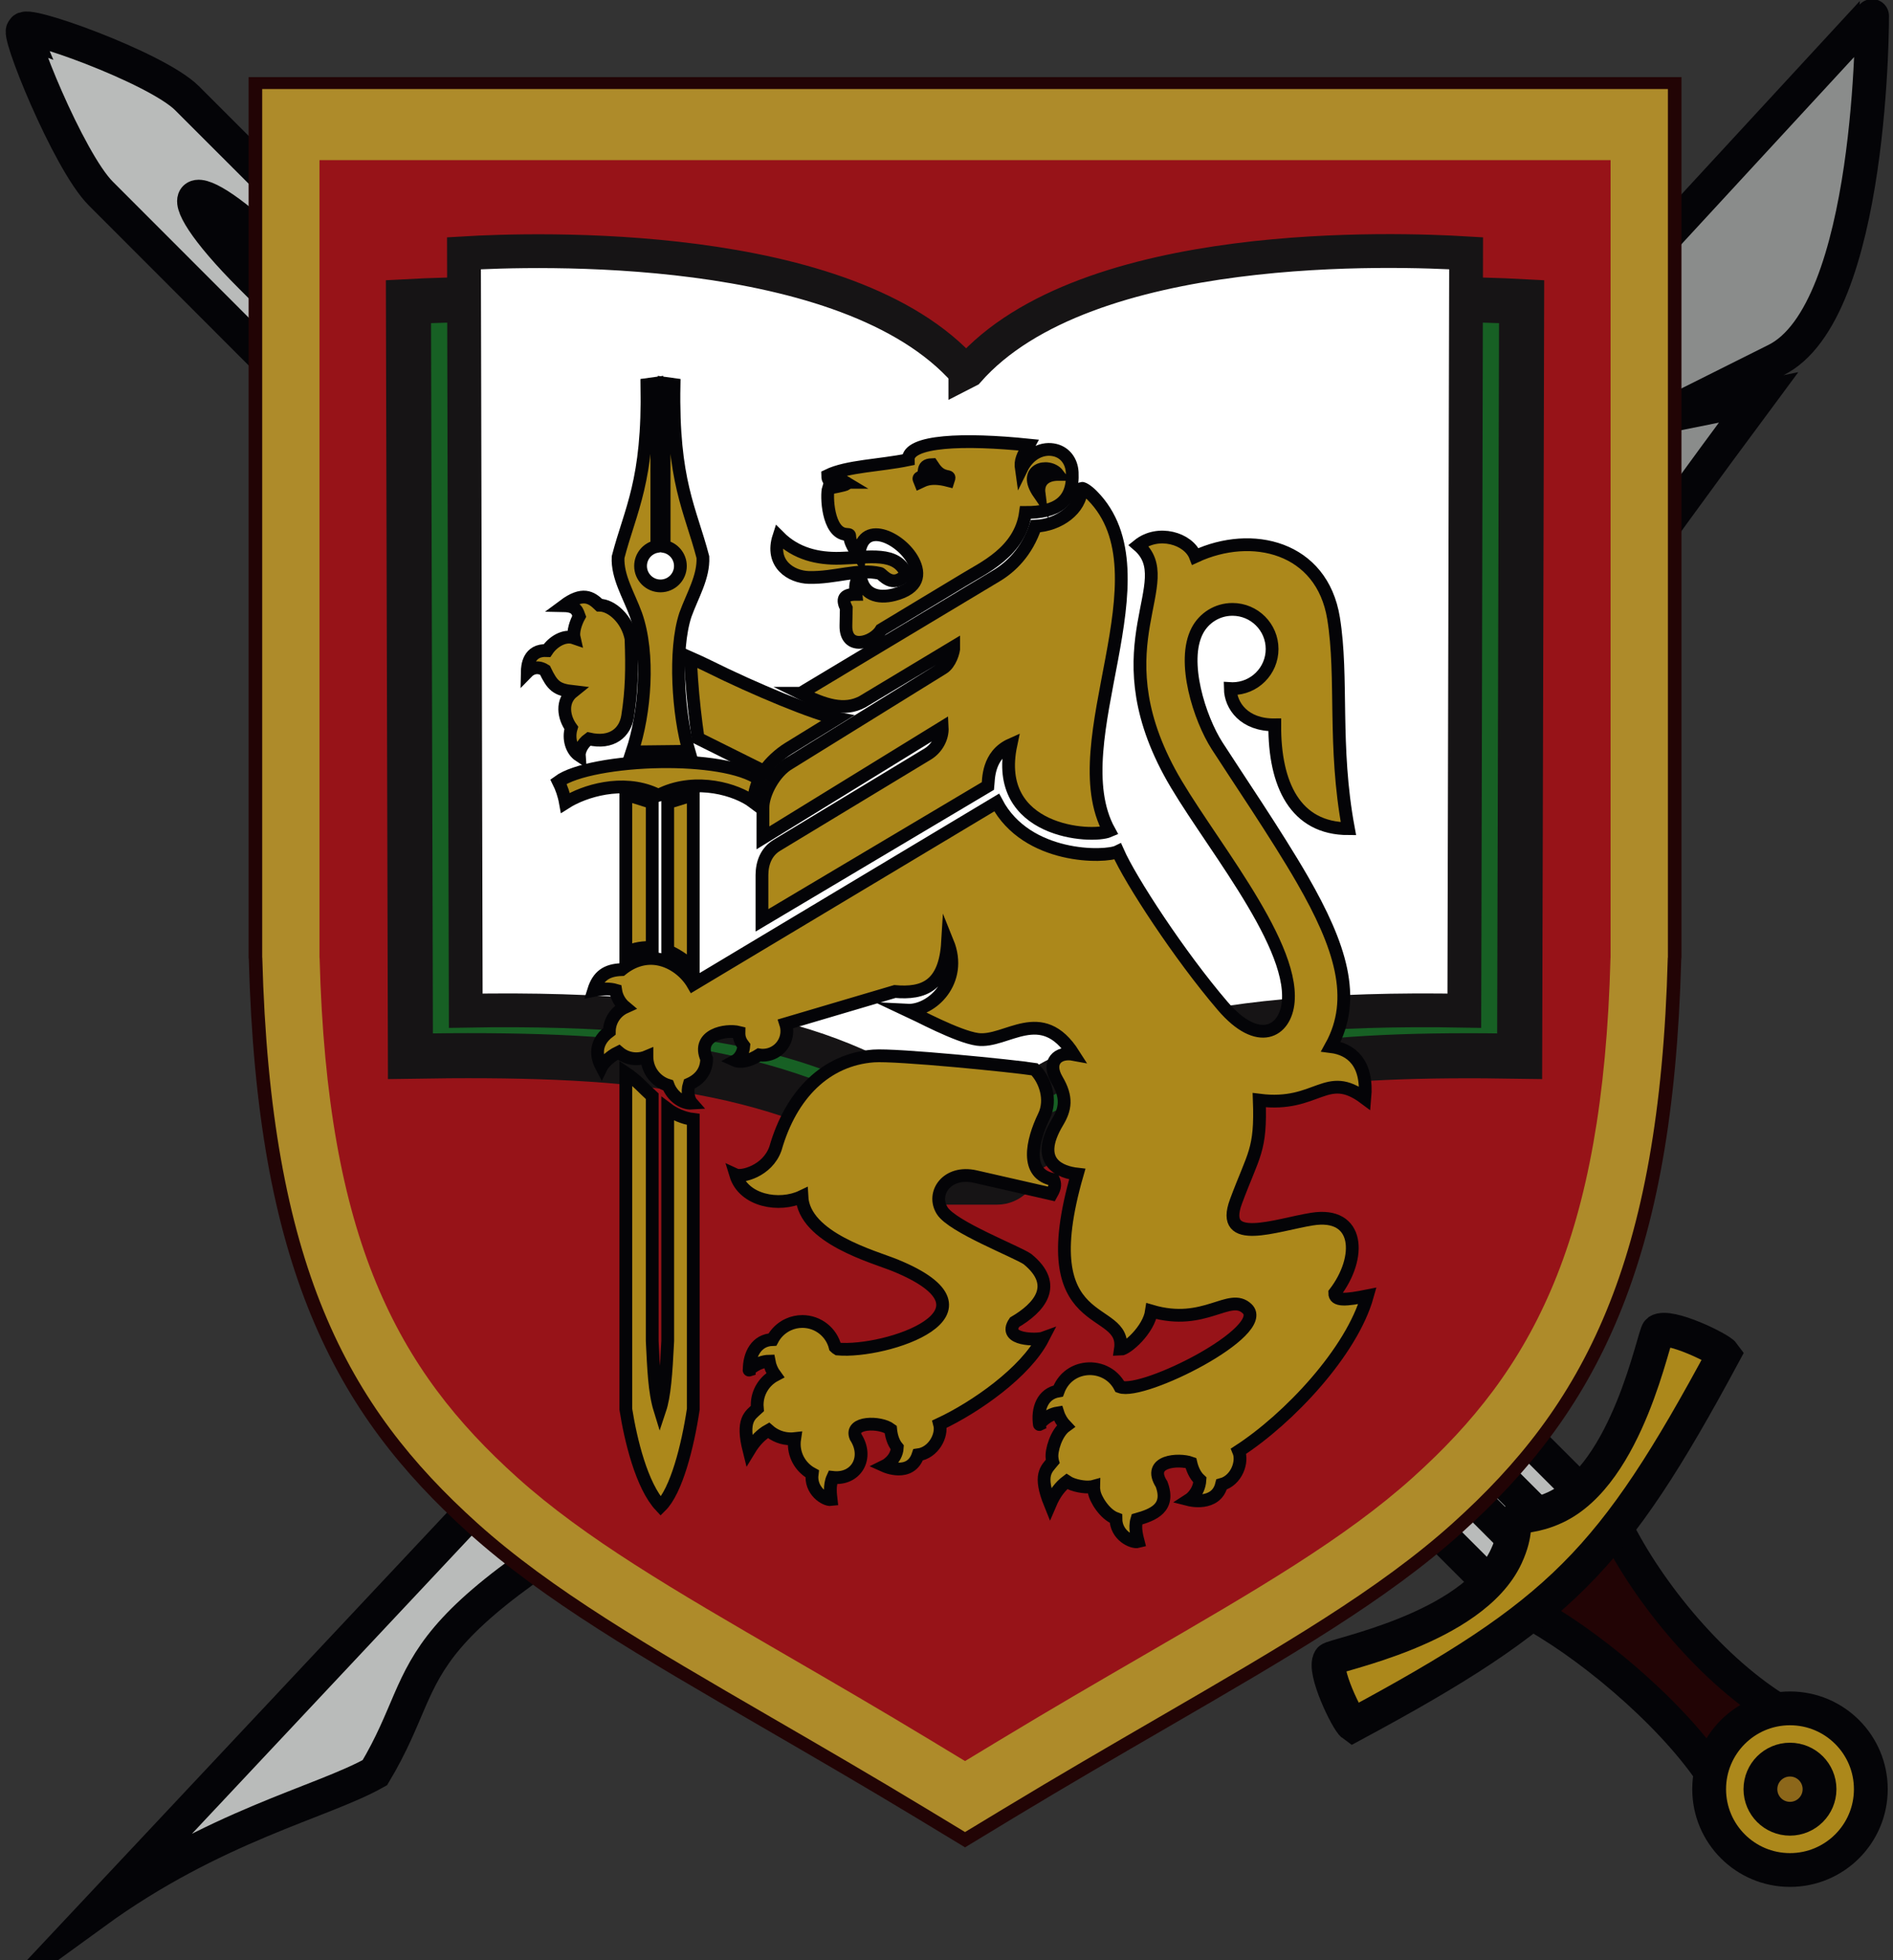 <svg width="84" height="87" viewBox="0 0 84 87" fill="none" xmlns="http://www.w3.org/2000/svg">
<rect x="0" y="0" width="84" height="87" fill="#333333" stroke="none"/>
<path d="M25.097 63.421C32.291 64.359 36.887 64.092 41.843 61.075C43.913 59.816 45.595 58.763 47.459 57.032L35.982 57.303L49.738 54.732C59.093 44.571 67.967 31.201 78.033 17.638L73.783 18.493L78.768 15.999C83.146 13.899 83.08 0.552 83.071 0.561L25.097 63.421Z" fill="#8A8C8B" stroke="#040407" stroke-width="1.5" stroke-miterlimit="22.926"/>
<path d="M32.853 63.871C16.786 72.688 19.657 73.62 16.636 78.675C14.294 79.996 9.517 81.028 4.218 84.874L71.274 13.401C72.83 11.594 70.523 14.679 67.987 17.655C61.892 24.805 47.955 40.862 36.483 53.512C28.72 62.073 29.008 64.239 32.853 63.871Z" fill="#B9BBBA" stroke="#040407" stroke-width="1.5" stroke-miterlimit="22.926"/>
<path d="M5.073 7.45L66.6 69.911L70.476 67.446L7.197 5.092C7.176 5.738 5.381 6.852 5.073 7.45Z" fill="#8A8C8B" stroke="#040407" stroke-width="1.5" stroke-miterlimit="22.926"/>
<path d="M71.556 67.471L67.669 71.439C70.308 72.805 74.018 75.874 75.927 78.666L78.761 75.833C75.76 73.939 72.927 70.404 71.556 67.471Z" fill="#220405" stroke="#040407" stroke-width="1.5" stroke-miterlimit="22.926"/>
<path d="M12.496 11.486L69.411 68.4L69.635 68.214L70.333 67.632C70.389 67.585 70.448 67.541 70.51 67.5L71.072 67.126L8.3 4.359C6.932 2.991 0.849 0.821 1.051 1.339C0.633 1.176 3.023 7.141 4.471 8.588L66.65 70.832L66.655 70.832L66.715 70.773L66.976 70.424C67.209 70.114 67.522 69.911 67.829 69.682L68.216 69.371L11.143 12.287C6.97 8.114 8.323 7.312 12.496 11.485V11.486Z" fill="#B9BBBA" stroke="#040407" stroke-width="1.5" stroke-miterlimit="22.926"/>
<path d="M69.006 66.906C72.252 65.403 73.387 59.205 73.579 59.077C74.063 58.754 76.315 59.85 76.495 60.103C71.544 69.302 69.237 71.61 60.037 76.561C59.784 76.381 58.688 74.129 59.011 73.644C59.139 73.453 65.338 72.318 66.84 69.072C67.337 67.999 67.102 67.564 67.339 67.385C67.525 67.245 68.076 67.337 69.006 66.906Z" fill="#AC881B" stroke="#040407" stroke-width="1.5" stroke-miterlimit="22.926"/>
<path fill-rule="evenodd" clip-rule="evenodd" d="M79.429 75.822C81.41 75.822 83.016 77.428 83.016 79.409C83.016 81.39 81.41 82.996 79.429 82.996C77.448 82.996 75.842 81.39 75.842 79.409C75.842 77.428 77.448 75.822 79.429 75.822Z" fill="#AC881B" stroke="#040407" stroke-width="1.5" stroke-miterlimit="22.926"/>
<path fill-rule="evenodd" clip-rule="evenodd" d="M79.428 78.097C80.153 78.097 80.74 78.684 80.74 79.409C80.74 80.133 80.153 80.721 79.428 80.721C78.704 80.721 78.117 80.133 78.117 79.409C78.117 78.684 78.704 78.097 79.428 78.097Z" fill="#8C671A" stroke="#040407" stroke-width="1.5" stroke-miterlimit="22.926"/>
<path d="M40.662 80.682C38.42 79.325 36.038 77.943 33.842 76.668L33.837 76.665C31.124 75.091 28.701 73.685 26.545 72.303C24.361 70.904 22.448 69.528 20.785 68.029C19.321 66.711 18 65.322 16.829 63.748C15.659 62.174 14.648 60.424 13.808 58.387C12.986 56.393 12.336 54.14 11.871 51.525C11.414 48.953 11.134 46.008 11.041 42.586L11.032 42.488V4.338V3.423H11.947H73.698H74.613V4.338V42.488L74.603 42.592C74.511 46.011 74.23 48.955 73.774 51.525C73.309 54.14 72.659 56.393 71.837 58.387C70.997 60.424 69.986 62.174 68.816 63.748C67.646 65.322 66.324 66.711 64.861 68.029C63.197 69.528 61.284 70.904 59.1 72.303C56.944 73.685 54.521 75.091 51.808 76.665C50.614 77.359 49.367 78.082 48.46 78.614C47.293 79.299 46.12 79.994 44.983 80.682L43.848 81.37L42.823 81.991L41.798 81.37L40.662 80.682ZM34.756 75.089C36.875 76.318 39.172 77.651 41.605 79.124L42.822 79.861L42.822 79.861L42.823 79.861L44.04 79.124C45.242 78.396 46.41 77.704 47.538 77.042C48.926 76.228 49.929 75.645 50.894 75.086C53.582 73.526 55.983 72.133 58.114 70.767C60.217 69.419 62.053 68.1 63.639 66.672C65.024 65.424 66.266 64.12 67.351 62.662C68.436 61.203 69.372 59.581 70.15 57.694C70.919 55.83 71.53 53.703 71.973 51.211C72.421 48.689 72.695 45.817 72.783 42.495L72.784 42.48V5.253H12.861V42.482L12.862 42.495C12.95 45.817 13.224 48.689 13.672 51.211C14.115 53.703 14.726 55.83 15.495 57.694C16.273 59.581 17.209 61.203 18.294 62.662C19.379 64.12 20.621 65.424 22.007 66.672C23.592 68.1 25.428 69.419 27.531 70.767C29.662 72.133 32.063 73.526 34.751 75.086L34.756 75.089H34.756Z" fill="#220405"/>
<path d="M41.117 80.279C38.754 78.848 36.389 77.476 34.208 76.211C28.753 73.045 24.462 70.555 21.179 67.6C18.301 65.007 16.001 62.159 14.367 58.195C12.76 54.298 11.821 49.347 11.639 42.514L11.635 42.486V3.951H74.011V42.486L74.006 42.514C73.825 49.347 72.885 54.298 71.278 58.195C69.644 62.159 67.345 65.007 64.466 67.6C61.184 70.555 56.893 73.045 51.437 76.211C49.256 77.476 46.892 78.848 44.529 80.279L42.946 81.237L42.823 81.312L42.7 81.237L41.117 80.279Z" fill="#AE8B2A"/>
<path fill-rule="evenodd" clip-rule="evenodd" d="M41.256 77.213C39.086 75.899 36.913 74.638 34.91 73.476C29.9 70.569 25.959 68.282 22.944 65.567C20.3 63.186 18.188 60.57 16.687 56.929C15.211 53.35 14.348 48.803 14.182 42.527L14.177 42.5V7.107H71.468V42.5L71.464 42.527C71.297 48.803 70.435 53.35 68.959 56.929C67.457 60.57 65.346 63.186 62.702 65.567C59.687 68.282 55.746 70.569 50.735 73.476C48.732 74.638 46.56 75.899 44.39 77.213L42.935 78.093L42.823 78.161L42.71 78.093L41.256 77.213Z" fill="#971318"/>
<path d="M42.823 18.617C48.646 12.708 64.22 13.208 67.52 13.386L67.433 46.877C59.06 46.742 52.286 47.198 45.136 51.329C45.146 51.383 45.151 51.438 45.151 51.495V51.557C45.151 52.057 44.742 52.466 44.243 52.466H41.403C40.903 52.466 40.494 52.057 40.494 51.557V51.495C40.494 51.392 40.512 51.292 40.544 51.2C34.211 47.218 27.486 46.727 18.212 46.877L18.125 13.386C21.425 13.208 37 12.708 42.823 18.617Z" fill="#176024" stroke="#161415" stroke-width="2" stroke-miterlimit="22.926"/>
<path d="M42.958 16.458C48.19 10.509 62.083 11.062 65.057 11.241L64.978 44.858C52.698 44.637 47.506 46.647 43.322 50.008C42.711 50.498 43.059 50.483 42.362 49.928C38.194 46.608 32.85 44.639 20.667 44.858L20.588 11.241C23.562 11.062 37.605 10.559 42.837 16.508V16.52L42.958 16.458Z" fill="white" stroke="#161415" stroke-width="1.5" stroke-miterlimit="22.926"/>
<path d="M47.649 46.799C46.944 46.666 46.434 47.133 46.902 47.925C47.369 48.717 47.274 49.224 46.93 49.798C45.827 51.637 47.129 52.035 47.803 52.111C45.723 59.321 50.029 57.809 49.717 59.888C49.981 59.888 50.973 59.038 51.096 58.19C53.467 58.888 54.557 57.337 55.34 58.084C56.383 59.078 50.742 61.931 49.699 61.553C49.371 60.924 48.701 60.663 48.093 60.771C47.608 60.857 47.162 61.179 46.959 61.737C46.266 61.856 46.021 62.528 46.122 63.224C46.075 63.247 46.424 62.789 46.943 62.708C47.014 62.931 47.135 63.128 47.291 63.29C46.857 63.604 46.641 64.399 46.684 64.71C46.727 65.021 46.701 64.815 46.714 64.865C46.429 65.212 46.075 65.454 46.601 66.754C46.8 66.288 47.048 65.966 47.336 65.751C47.63 65.949 48.157 66.021 48.374 65.991C48.592 65.961 48.484 65.973 48.537 65.959C48.536 66.037 48.507 65.873 48.551 66.196C48.596 66.52 49.015 67.213 49.517 67.398C49.52 68.157 50.254 68.488 50.509 68.42C50.465 68.245 50.33 67.814 50.447 67.434C51.155 67.234 51.943 66.935 51.544 65.873C50.87 64.82 52.317 64.738 52.844 64.929C52.903 65.18 53.02 65.481 53.246 65.686C53.209 66.28 52.762 66.566 52.762 66.566C52.762 66.566 53.964 66.874 54.205 65.885C54.863 65.706 55.166 64.887 54.963 64.405C57.196 62.958 59.984 59.992 60.678 57.513C59.723 57.704 59.222 57.749 59.227 57.389C60.433 55.821 60.346 53.763 58.214 54.108C56.622 54.365 54.099 55.334 54.845 53.325C55.634 51.201 55.962 51.077 55.879 48.828C58.474 49.158 58.836 47.45 60.564 48.744C60.708 47.175 59.961 46.563 59.058 46.45C60.245 44.312 59.471 41.96 57.793 39.042C56.657 37.068 54.815 34.362 54.006 33.098C53.235 31.896 52.412 29.358 53.131 27.989C53.425 27.428 54.012 27.046 54.689 27.046C55.661 27.046 56.448 27.834 56.448 28.805C56.448 29.777 55.661 30.564 54.689 30.564C54.657 30.564 54.624 30.563 54.593 30.561C54.606 31.323 55.209 32.187 56.566 32.171C56.55 34.82 57.478 36.78 59.835 36.78C59.149 33.091 59.603 30.083 59.175 27.439C58.662 24.269 55.549 23.532 53.047 24.696C52.741 23.891 51.385 23.496 50.511 24.202C52.385 25.816 48.816 28.557 51.893 34.267C53.392 37.048 57.408 41.709 57.164 44.459C57.045 45.802 55.834 46.491 54.256 44.648C52.33 42.399 50.156 39.06 49.601 37.795C49.05 38.067 45.56 38.149 44.226 35.618L30.756 43.691C30.445 43.152 29.873 42.697 29.229 42.572C28.698 42.469 28.12 42.597 27.582 43.034C26.906 43.058 26.541 43.322 26.342 43.957C26.76 43.873 27.069 43.875 27.319 43.948C27.363 44.25 27.518 44.516 27.742 44.702C27.331 44.888 27.044 45.299 27.038 45.778C26.238 46.368 26.561 47.099 26.693 47.347C26.75 47.229 27.028 46.898 27.448 46.697C27.659 46.88 27.934 46.991 28.235 46.991C28.403 46.991 28.562 46.957 28.707 46.895V46.898C28.707 47.498 29.104 48.005 29.649 48.172C29.824 48.646 30.29 48.987 30.693 48.961C30.576 48.828 30.467 48.482 30.583 48.115C31.048 47.907 31.356 47.536 31.356 46.994C30.885 45.921 32.215 45.673 32.79 45.819C32.784 46.076 32.867 46.242 33.005 46.42C32.966 46.899 32.641 47.075 32.641 47.075C32.641 47.075 33.014 47.244 33.683 46.82C33.737 46.829 33.792 46.833 33.848 46.833C34.438 46.833 34.915 46.356 34.915 45.766C34.915 45.652 34.897 45.542 34.864 45.439L39.708 44.006C40.974 44.118 41.931 43.768 42.048 41.818C42.754 43.559 41.331 44.891 40.264 44.836C40.651 45.015 42.493 46.01 43.375 46.13C44.661 46.306 46.21 44.533 47.649 46.799Z" fill="#AC881B" stroke="#040407" stroke-width="0.567" stroke-miterlimit="22.926"/>
<path d="M26.129 32.794C25.814 33.017 25.693 33.359 25.706 33.535C25.369 33.313 25.203 32.792 25.349 32.308C25.005 31.832 24.895 31.12 25.427 30.695C24.688 30.611 24.513 30.43 24.182 29.745C23.81 29.513 23.513 29.709 23.396 29.829C23.401 29.561 23.45 28.832 24.275 28.874C24.536 28.479 25.048 28.166 25.478 28.315C25.412 28.032 25.554 27.621 25.701 27.354C25.625 27.155 25.6 26.893 25.018 26.882C25.854 26.258 26.235 26.504 26.6 26.859C27.127 26.859 27.828 27.457 28 28.343C28.05 29.669 28.031 30.641 27.851 31.79C27.738 32.512 27.157 33.031 26.129 32.794Z" fill="#AC881B" stroke="#040407" stroke-width="0.567" stroke-miterlimit="22.926"/>
<path d="M33.907 34.231L30.977 32.771C30.862 31.967 30.755 31.07 30.691 30.132C30.669 29.825 30.653 29.513 30.643 29.2C30.922 29.323 31.197 29.448 31.451 29.575C33.461 30.578 36.207 31.718 37.148 31.887L34.996 33.212C34.588 33.463 34.177 33.841 33.907 34.231Z" fill="#AC881B" stroke="#040407" stroke-width="0.567" stroke-miterlimit="22.926"/>
<path d="M27.77 35.253L28.941 35.625V42.053C28.608 42.045 28.14 42.072 27.77 42.299V35.253ZM28.941 48.657V59.52C29.003 60.721 29.033 61.755 29.282 62.563C29.484 61.958 29.557 60.998 29.63 59.52V49.228C29.875 49.414 30.301 49.628 30.764 49.683V62.544C30.517 64.199 30.009 66.174 29.32 66.851C28.469 65.946 27.982 63.889 27.77 62.544V47.623C28.261 47.951 28.536 48.288 28.941 48.657ZM29.63 42.199V35.625L30.764 35.275V42.977C30.522 42.718 30.08 42.392 29.63 42.199Z" fill="#AC881B" stroke="#040407" stroke-width="0.567" stroke-miterlimit="22.926"/>
<path d="M34.56 23.815C34.166 25.029 35.109 25.611 35.893 25.629C37.071 25.657 38.051 25.224 39.051 25.449C39.143 25.47 39.613 26.168 40.214 25.475C39.786 24.453 38.574 24.746 37.269 24.778C36.311 24.802 35.33 24.591 34.56 23.815Z" fill="#AC881B" stroke="#040407" stroke-width="0.567" stroke-miterlimit="22.926"/>
<path d="M37.591 21.468C37.448 21.558 36.871 21.638 36.76 21.676C36.668 21.955 36.712 23.665 37.553 23.715C37.903 23.736 37.433 23.732 38.117 24.678C38.204 23.006 39.981 23.855 40.521 24.884C40.83 25.473 40.778 26.11 39.666 26.396C38.955 26.577 38.293 26.396 38.181 25.568C38.195 25.646 37.89 25.629 37.981 26.378C37.409 26.38 37.365 26.613 37.553 26.995L37.537 27.765C37.514 28.909 38.756 28.54 39.106 27.946L42.801 25.718C43.606 25.216 45.27 24.496 45.506 22.746C46.869 22.754 47.648 22.268 47.578 20.966C47.551 20.467 47.259 20.087 46.817 19.979C46.306 19.852 45.677 20.085 45.32 20.817C45.264 20.433 45.377 20.248 45.648 19.754C42.788 19.46 40.276 19.542 40.302 20.404C39.077 20.661 37.586 20.683 36.727 21.106C36.731 21.586 37.159 21.238 37.463 21.371L37.467 21.371C37.49 21.381 37.513 21.393 37.534 21.406H37.525C37.548 21.422 37.57 21.443 37.591 21.468ZM46.107 21.907C45.714 21.335 45.831 21.023 46.06 20.882C46.309 20.73 46.741 20.784 46.947 21.056C46.454 21.056 46.03 21.307 46.107 21.907ZM40.86 21.172C41.146 21.047 40.824 20.64 41.355 20.622C41.523 20.878 41.675 21.07 41.975 21.138C42.132 21.173 42.135 21.155 42.079 21.326C41.25 21.11 40.936 21.353 40.836 21.398C40.775 21.241 40.728 21.229 40.86 21.172Z" fill="#AC881B" stroke="#040407" stroke-width="0.567" stroke-miterlimit="22.926"/>
<path d="M35.531 30.769C36.594 31.296 37.456 31.577 38.264 31.149L42.327 28.705C42.331 28.918 42.162 29.461 41.846 29.653L35.027 33.878C34.371 34.255 33.857 35.223 33.856 35.836L33.855 37.186L41.81 32.29C41.835 32.746 41.571 33.221 41.165 33.467L34.47 37.519C34.011 37.797 33.813 38.291 33.811 38.837L33.811 40.848L43.839 34.884C43.868 34.627 43.815 33.513 44.858 33.049C44.029 36.963 48.447 37.215 49.22 36.88C47.039 32.909 51.947 25.5 48.464 21.989C48.237 21.76 47.99 21.615 47.988 21.694C47.965 22.598 46.992 23.309 45.949 23.354C45.56 24.504 44.859 25.169 44.229 25.548L35.532 30.769H35.531Z" fill="#AC881B" stroke="#040407" stroke-width="0.567" stroke-miterlimit="22.926"/>
<path d="M46.747 52.352C46.82 52.527 46.844 52.672 46.662 52.992L43.28 52.221C42.025 51.934 41.324 52.96 41.809 53.733C42.26 54.451 45.086 55.539 45.59 55.88C47.016 57.041 46.103 58.049 45.019 58.685C44.464 59.5 46.044 59.477 46.285 59.389C45.51 60.895 43.307 62.451 41.693 63.206C41.828 63.712 41.416 64.481 40.739 64.57C40.405 65.587 39.255 65.067 39.255 65.067C39.255 65.067 39.787 64.808 39.817 64.242C39.621 64.008 39.547 63.693 39.522 63.437C39.056 63.086 37.689 63.092 37.97 63.777C38.566 64.696 37.993 65.688 36.953 65.572C36.786 65.933 36.861 66.378 36.881 66.557C36.619 66.59 35.937 66.162 36.038 65.41C35.566 65.158 35.245 64.66 35.245 64.087C35.245 64.007 35.251 63.928 35.263 63.85C35.209 63.856 35.154 63.86 35.098 63.86C34.715 63.86 34.366 63.716 34.101 63.481C33.788 63.654 33.498 63.939 33.236 64.373C32.894 63.014 33.277 62.822 33.606 62.518C33.601 62.466 33.598 62.413 33.598 62.36C33.598 61.786 33.92 61.288 34.394 61.036C34.261 60.855 34.168 60.642 34.127 60.412C33.603 60.422 33.194 60.828 33.245 60.811C33.239 60.108 33.574 59.476 34.277 59.453C34.394 59.231 34.565 59.042 34.772 58.903C34.837 58.859 34.907 58.819 34.983 58.786C35.172 58.699 35.383 58.651 35.604 58.651C36.306 58.651 36.896 59.134 37.059 59.786C37.096 59.822 37.133 59.852 37.172 59.874C39.303 60.066 44.843 58.249 39.713 56.156C38.79 55.779 35.676 54.951 35.583 53.104C34.585 53.582 32.999 53.304 32.646 52.142C32.899 52.258 34.053 51.989 34.409 50.977C35.105 48.548 36.662 47.027 38.76 46.867C39.762 46.791 44.973 47.31 45.908 47.459C46.369 47.909 46.685 48.8 46.325 49.541C45.791 50.642 45.462 52.128 46.747 52.352Z" fill="#AC881B" stroke="#040407" stroke-width="0.567" stroke-miterlimit="22.926"/>
<path d="M29.06 35.224C27.626 34.584 25.925 35.099 25.091 35.631C25.027 35.273 24.916 34.961 24.781 34.691C25.485 34.172 27.401 33.834 29.325 33.808C31.106 33.783 32.894 34.025 33.686 34.59C33.534 34.93 33.458 35.286 33.421 35.597C32.682 35.04 30.918 34.51 29.372 35.222C29.108 35.344 29.326 35.343 29.06 35.224Z" fill="#AC881B" stroke="#040407" stroke-width="0.567" stroke-miterlimit="22.926"/>
<path d="M28.045 33.373L30.572 33.344C30.097 31.742 29.896 28.853 30.414 27.286C30.732 26.409 31.23 25.607 31.19 24.729C30.638 22.604 29.828 21.373 29.91 17.067L29.47 17.006V24.252C29.881 24.328 30.192 24.688 30.192 25.121C30.192 25.609 29.797 26.005 29.308 26.005C28.82 26.005 28.424 25.609 28.424 25.121C28.424 24.688 28.735 24.328 29.146 24.252V17.006L28.706 17.067C28.789 21.373 27.978 22.604 27.427 24.729C27.387 25.607 27.901 26.409 28.22 27.286C28.834 29.022 28.622 31.666 28.045 33.373Z" fill="#AC881B" stroke="#040407" stroke-width="0.567" stroke-miterlimit="22.926"/>
</svg>
